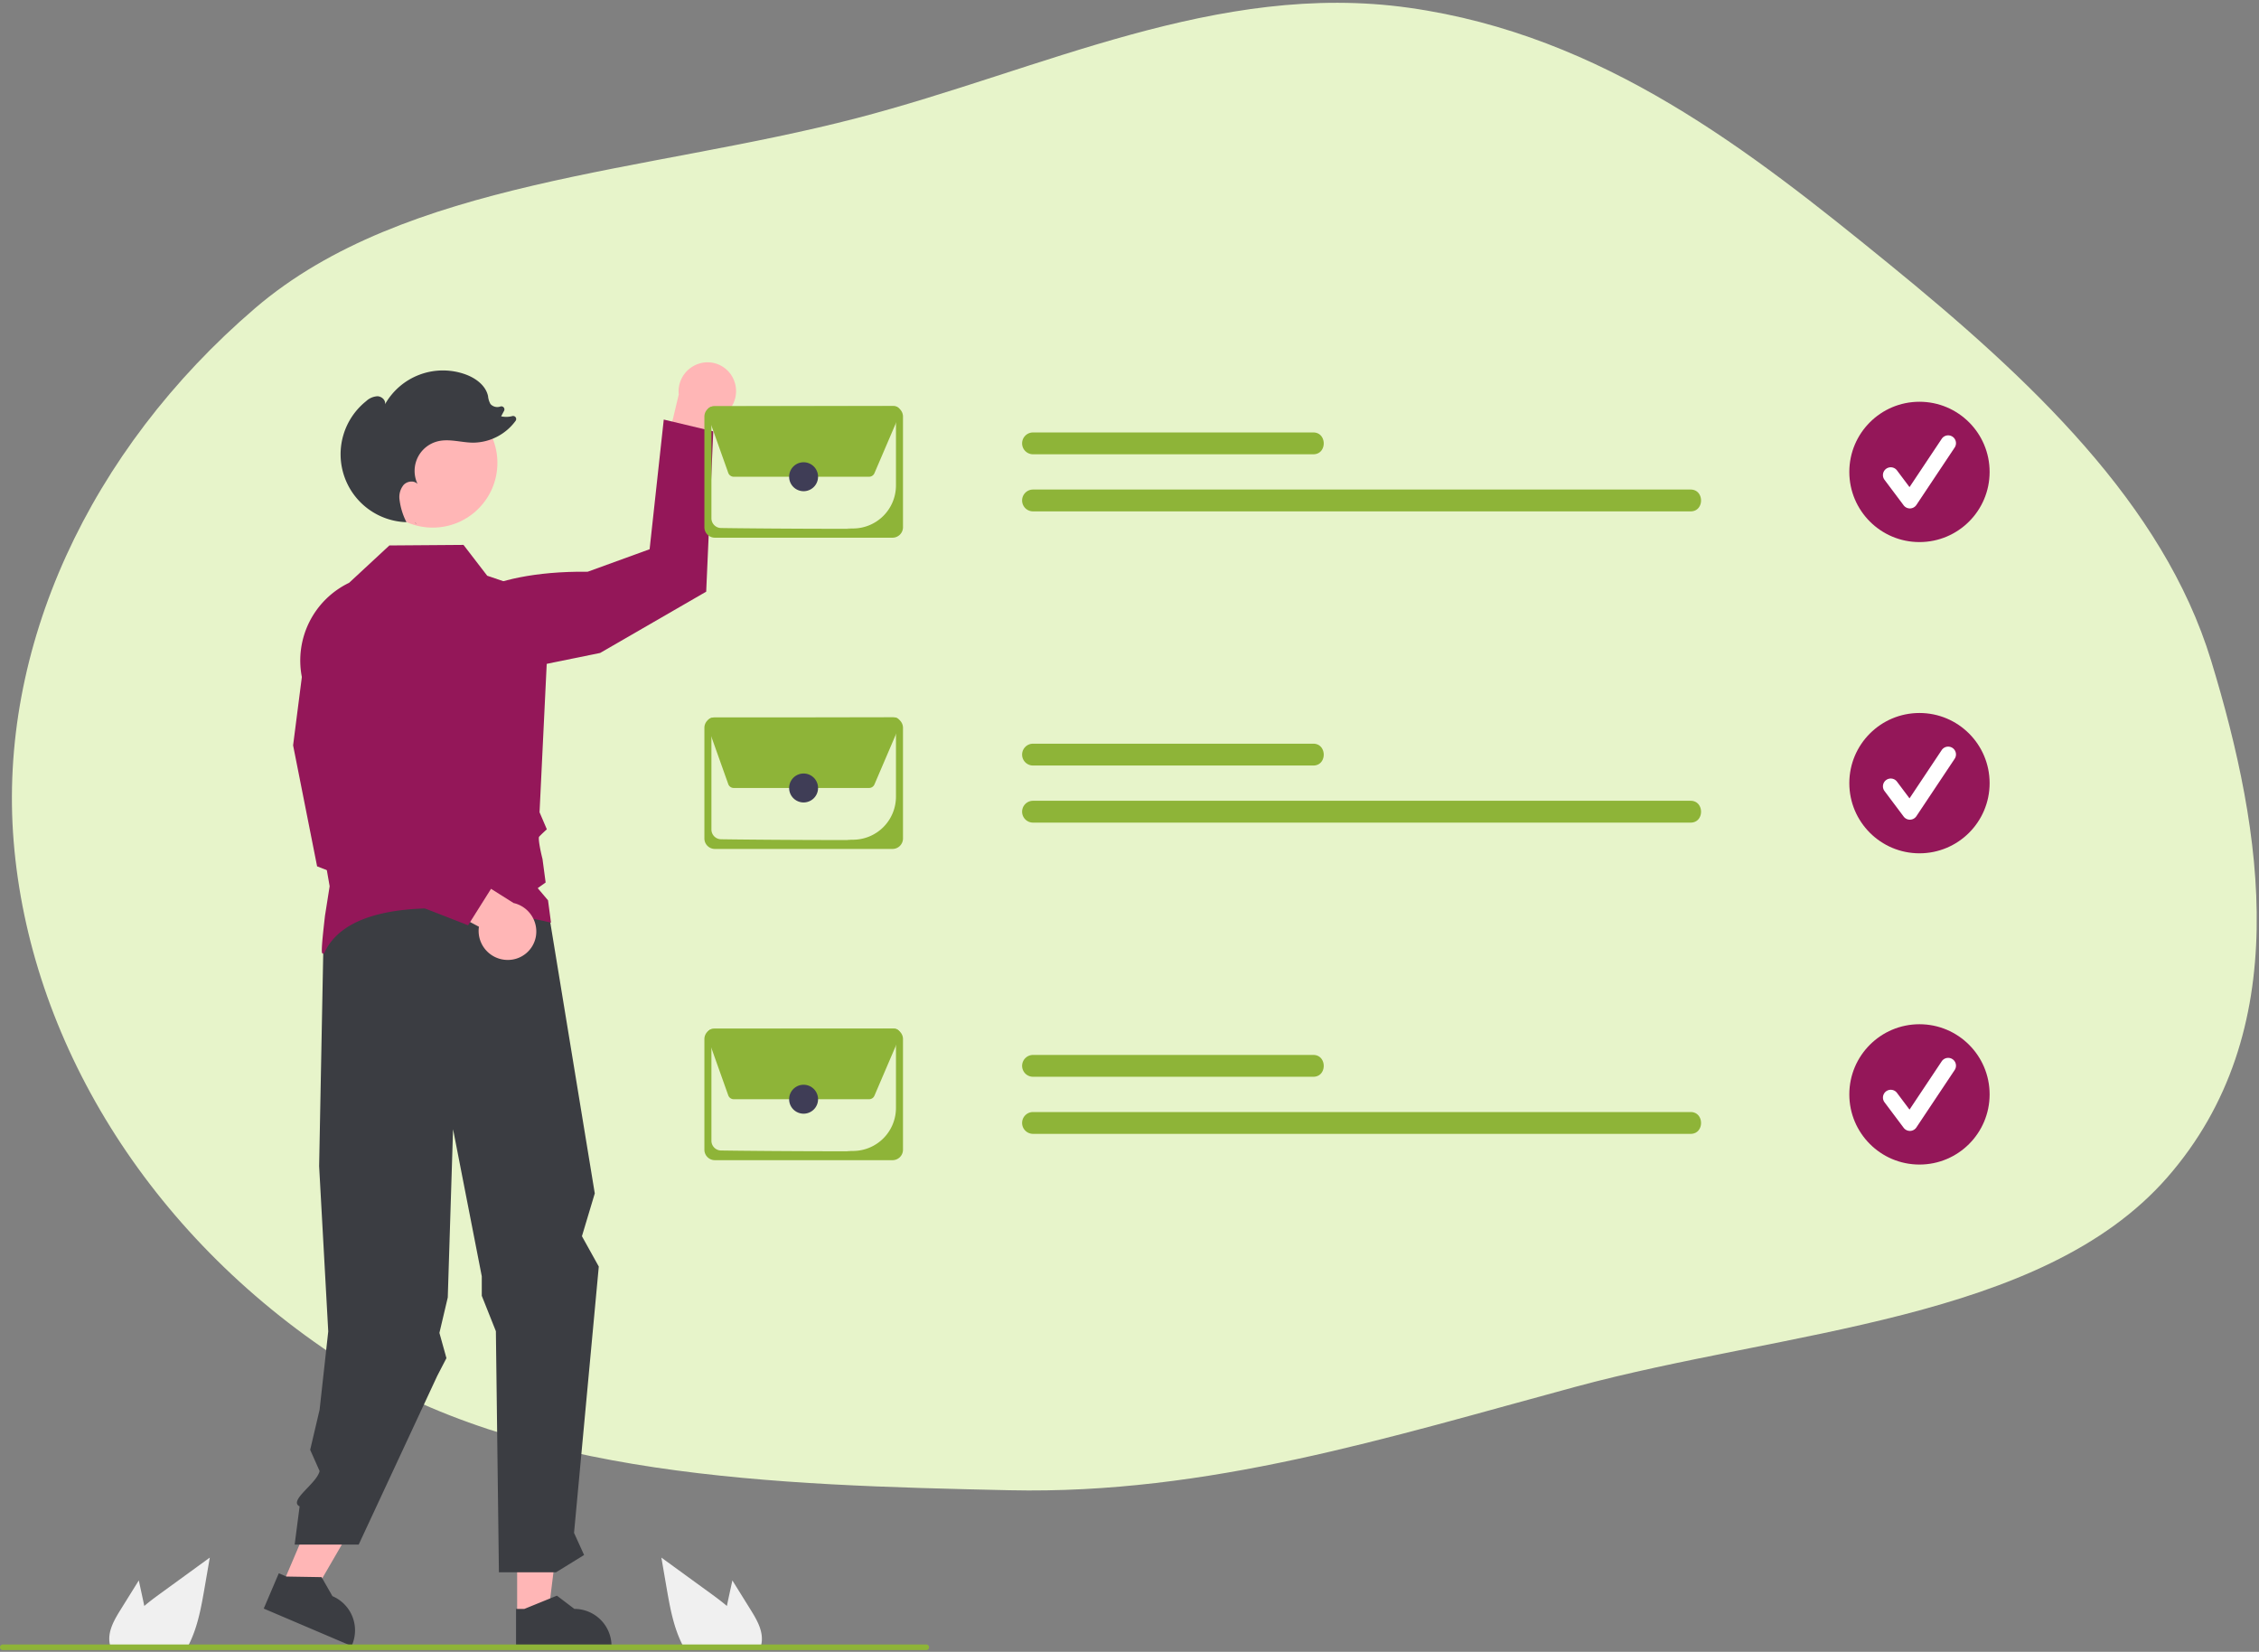 <svg width="569" height="416" fill="none" xmlns="http://www.w3.org/2000/svg"><rect width="100%" height="100%" fill="#808080" stroke="none"/><path fill-rule="evenodd" clip-rule="evenodd" d="M64.243 77.626c37.743-32.36 98.628-34.096 151.639-47.896C262.406 17.618 306.63-4.836 354.898 1.959c49.009 6.899 86.055 36.152 120.676 64.327 35.869 29.19 69.322 60.632 81.367 100.098 13.236 43.367 21.037 93.485-11.083 130.185-31.645 36.158-96.174 38.421-148.959 52.678-47.298 12.776-92.559 27.163-142.569 26.067-59.315-1.299-122.867-3.094-168.6-32.886-48.753-31.759-78.26-80.881-82.292-130.552-3.946-48.623 18.966-98.378 60.805-134.25z" fill="#E7F4CA"/><g clip-path="url(#clip0_7608_49131)"><path d="M184.972 96.04a7.32 7.32 0 01-.251 5.543 7.32 7.32 0 01-4.066 3.777 7.218 7.218 0 01-1.225.338l-4.157 25.453-9.752-9.004 5.443-22.79a7.346 7.346 0 016.438-8.064 7.158 7.158 0 017.57 4.747z" fill="#FFB6B6"/><path d="M113.008 153.712s7.568-9.999 35.031-9.725l15.588-5.664 3.563-32.656 12.468 2.969-1.781 40.375-26.719 15.437-35.031 7.125-3.119-17.861z" fill="#941759"/><path d="M70.807 399.896L78 402.962l15.25-26.29-10.619-4.525-11.825 27.749zm59.453 6.808h7.819l3.721-30.164-11.542.001.002 30.163z" fill="#FFB6B6"/><path d="M129.983 414.863l24.048-.001v-.304a9.36 9.36 0 00-9.36-9.36h-.001l-4.393-3.333-8.195 3.333h-2.1l.001 9.665zm-63.549-9.745l22.122 9.428.12-.28a9.36 9.36 0 00-4.941-12.28L81 397.198l-8.847-.147-1.93-.823-3.79 8.89zm71.495-176.932l11.885 72.368-3.235 10.784 4.245 7.638-6.233 67.076 2.53 5.57-7.069 4.36h-14.384l-.764-60.725-3.553-8.915v-4.914l-7.233-37.028-1.332 42.356-2.104 8.929 1.768 6.358-2.31 4.454-19.79 42.496H74.22l1.248-9.611c-2.89-1.463 4.339-5.739 5.033-8.903l-2.375-5.343 2.375-10.094 2.178-19.724-2.296-41.632 1.08-56.064 18.869-14.429 37.597 4.993z" fill="#3B3D42"/><path d="M108.987 132.88c9.003 0 16.3-7.298 16.3-16.3s-7.297-16.3-16.3-16.3c-9.002 0-16.3 7.298-16.3 16.3s7.298 16.3 16.3 16.3z" fill="#FFB6B6"/><path d="M81.398 240.171a.31.31 0 01-.086-.012c-.3-.084-.538-.15.548-9.54l1.172-7.423-1.144-6.554-1.925-1.925 3.093-3.093-1.895-14.03-5.154-27.219a21.716 21.716 0 0111.925-23.594l10.146-9.41 18.669-.14 5.972 7.765 15.802 5.368-2.62 54.205 1.838 4.288-.158.143c-.012.011-1.236 1.118-1.786 1.727-.266.378.233 3.204.851 5.603l.791 5.922-1.995 1.425 2.594 3.064.751 5.631-.424-.106c-.477-.118-47.79-11.627-56.638 7.657a.356.356 0 01-.327.248z" fill="#941759"/><path d="M104.816 132.082l-.209-.462c.027.001.054.005.08.006l.129.456zm-12.583-31.06a4.537 4.537 0 012.842-1.229c1.054.034 2.122.986 1.904 2.018a16.751 16.751 0 0120.158-7.559c2.62.924 5.189 2.773 5.79 5.485a4.94 4.94 0 00.623 2.025 2.31 2.31 0 002.46.624l.026-.008a.766.766 0 01.834.228.768.768 0 01.096.859l-.741 1.382a5.929 5.929 0 002.83-.06.77.77 0 01.817 1.198 13.41 13.41 0 01-10.694 5.497c-2.962-.018-5.954-1.039-8.836-.358a7.685 7.685 0 00-5.157 4.153 7.682 7.682 0 00-.006 6.622c-.885-.969-2.597-.739-3.503.21a4.814 4.814 0 00-1.049 3.676 17.077 17.077 0 001.751 5.725 17.109 17.109 0 01-15.713-11.703 17.115 17.115 0 015.568-18.785z" fill="#3B3D42"/><path d="M189.049 405.385l-4.577-7.356-.915 4.204c-.16.736-.32 1.484-.469 2.226-1.3-1.11-2.684-2.137-4.037-3.123a8216.955 8216.955 0 01-12.463-9.061l1.3 7.541c.802 4.643 1.639 9.381 3.622 13.627.22.481.457.956.713 1.419h19.32c.156-.431.263-.877.321-1.33a.45.45 0 00.006-.089c.303-2.88-1.289-5.594-2.821-8.058zm-158.668 0l4.578-7.356.914 4.204c.16.736.32 1.484.47 2.226 1.3-1.11 2.683-2.137 4.037-3.123a8318.45 8318.45 0 0012.463-9.061l-1.3 7.541c-.802 4.643-1.64 9.381-3.623 13.627-.22.481-.457.956-.712 1.419h-19.32a6.25 6.25 0 01-.321-1.33.473.473 0 01-.006-.089c-.303-2.88 1.288-5.594 2.82-8.058z" fill="#F0F0F0"/><path d="M233.309 415.569H.707a.7.7 0 01-.655-.436.707.707 0 01.655-.978H233.31a.707.707 0 010 1.414zm97.442-301.159H260.2a2.747 2.747 0 010-5.498h70.551c3.545-.049 3.58 5.548 0 5.498zm95.04 14.379H260.2a2.747 2.747 0 010-5.498h165.591c3.545-.049 3.58 5.548 0 5.498z" fill="#8EB438"/><path d="M483.478 136.521c9.759 0 17.669-7.911 17.669-17.67 0-9.758-7.91-17.669-17.669-17.669s-17.669 7.911-17.669 17.669c0 9.759 7.91 17.67 17.669 17.67z" fill="#941759"/><path d="M481.066 128.047a1.96 1.96 0 01-1.572-.786l-4.821-6.428a1.953 1.953 0 01-.374-1.458 1.965 1.965 0 013.519-.9l3.154 4.204 8.1-12.149a1.963 1.963 0 013.563 1.471 1.97 1.97 0 01-.292.709l-9.641 14.462a1.974 1.974 0 01-1.581.874l-.055.001z" fill="#fff"/><path d="M224.811 102.283h-44.75a2.642 2.642 0 00-2.637 2.637v27.861a2.642 2.642 0 002.637 2.637h44.75a2.64 2.64 0 002.637-2.637V104.92a2.64 2.64 0 00-2.637-2.637zm.865 20.013a10.84 10.84 0 01-10.658 10.798c-4.541.059 2.512.082-2.964.082-12.523 0-25.581-.119-30.453-.197a2.457 2.457 0 01-2.406-2.446v-25.611a.867.867 0 01.866-.867h44.748a.868.868 0 01.867.865v17.376z" fill="#8EB438"/><path d="M218.909 120.065h-34.095c-.302 0-.596-.094-.842-.268a1.46 1.46 0 01-.536-.703l-5.265-14.773a1.468 1.468 0 01.182-1.333 1.47 1.47 0 011.193-.621l45.727-.081h.002a1.458 1.458 0 011.22.658 1.463 1.463 0 01.124 1.381l-.08-.035.08.035-6.366 14.854a1.467 1.467 0 01-1.344.886z" fill="#8EB438"/><path d="M202.411 123.708a3.643 3.643 0 100-7.286 3.643 3.643 0 000 7.286z" fill="#3F3D56"/><path d="M330.751 192.796H260.2a2.747 2.747 0 010-5.498h70.551c3.545-.049 3.58 5.548 0 5.498zm95.04 14.378H260.2a2.752 2.752 0 01-2.749-2.749 2.752 2.752 0 012.749-2.749h165.591c3.545-.049 3.58 5.548 0 5.498z" fill="#8EB438"/><path d="M483.478 214.905c9.759 0 17.669-7.911 17.669-17.669 0-9.759-7.91-17.67-17.669-17.67s-17.669 7.911-17.669 17.67c0 9.758 7.91 17.669 17.669 17.669z" fill="#941759"/><path d="M481.066 206.433a1.96 1.96 0 01-1.572-.787l-4.821-6.427a1.97 1.97 0 01.392-2.753 1.97 1.97 0 011.458-.373 1.968 1.968 0 011.295.767l3.154 4.205 8.1-12.15a1.973 1.973 0 011.25-.839 1.98 1.98 0 011.477.292 1.973 1.973 0 01.837 1.251 1.966 1.966 0 01-.293 1.477l-9.641 14.461a1.967 1.967 0 01-1.581.875l-.055.001z" fill="#fff"/><path d="M224.811 180.669h-44.75a2.642 2.642 0 00-2.637 2.637v27.861a2.642 2.642 0 002.637 2.637h44.75a2.64 2.64 0 002.637-2.637v-27.861a2.64 2.64 0 00-2.637-2.637zm.865 20.013a10.843 10.843 0 01-10.658 10.798c-4.541.059 2.512.082-2.964.082-12.523 0-25.581-.119-30.453-.197a2.458 2.458 0 01-2.406-2.447v-25.61a.872.872 0 01.866-.867h44.748a.868.868 0 01.867.865v17.376z" fill="#8EB438"/><path d="M218.909 198.451h-34.095a1.465 1.465 0 01-1.377-.971l-5.266-14.774a1.462 1.462 0 011.375-1.953l45.727-.081h.002a1.458 1.458 0 011.22.657 1.46 1.46 0 01.124 1.381l-.08-.034.08.034-6.366 14.855a1.467 1.467 0 01-1.344.886z" fill="#8EB438"/><path d="M202.411 202.094a3.643 3.643 0 100-7.286 3.643 3.643 0 000 7.286z" fill="#3F3D56"/><path d="M330.751 271.18H260.2a2.747 2.747 0 01-1.941-4.691 2.747 2.747 0 011.941-.806h70.551c3.545-.05 3.58 5.547 0 5.497zm95.04 14.379H260.2a2.748 2.748 0 110-5.497h165.591c3.545-.05 3.58 5.547 0 5.497z" fill="#8EB438"/><path d="M483.478 293.29c9.759 0 17.669-7.911 17.669-17.669 0-9.759-7.91-17.67-17.669-17.67s-17.669 7.911-17.669 17.67c0 9.758 7.91 17.669 17.669 17.669z" fill="#941759"/><path d="M481.067 284.817a1.972 1.972 0 01-1.572-.786l-4.821-6.427a1.968 1.968 0 011.851-3.125 1.965 1.965 0 011.294.766l3.154 4.205 8.1-12.15a1.973 1.973 0 011.25-.839 1.96 1.96 0 011.477.292 1.96 1.96 0 01.837 2.018c-.05.254-.15.495-.293.71l-9.641 14.461a1.967 1.967 0 01-1.581.875h-.055z" fill="#fff"/><path d="M224.811 259.054h-44.75a2.638 2.638 0 00-2.637 2.637v27.861a2.642 2.642 0 002.637 2.637h44.75a2.64 2.64 0 002.637-2.637v-27.861a2.64 2.64 0 00-2.637-2.637zm.865 20.013a10.844 10.844 0 01-10.658 10.798c-4.541.059 2.512.082-2.964.082-12.523 0-25.581-.12-30.453-.197a2.458 2.458 0 01-2.406-2.447v-25.61a.87.87 0 01.866-.868h44.748a.871.871 0 01.867.866v17.376z" fill="#8EB438"/><path d="M218.909 276.836h-34.095a1.465 1.465 0 01-1.378-.972l-5.265-14.773a1.462 1.462 0 011.375-1.953l45.727-.081h.002a1.463 1.463 0 011.344 2.038l-.08-.034.08.034-6.366 14.854a1.456 1.456 0 01-1.344.887z" fill="#8EB438"/><path d="M202.411 280.48a3.643 3.643 0 100-7.286 3.643 3.643 0 000 7.286z" fill="#3F3D56"/><path d="M127.992 241.757a7.32 7.32 0 01-7.432-7.089c-.013-.425.012-.85.075-1.27l-22.756-12.136 11.665-6.33 19.821 12.495a7.355 7.355 0 015.56 8.694 7.158 7.158 0 01-6.933 5.636z" fill="#FFB6B6"/><path d="M117.9 233.033l-38.028-14.845-6.046-30.475 2.245-17.522a17.937 17.937 0 0113.447-15.12 17.922 17.922 0 017.111-.317l.128.02.072.107c.29.428 6.998 10.793-2.029 36.51l.334 16.343 29.904 13.96-7.138 11.339z" fill="#941759"/></g><defs><clipPath id="clip0_7608_49131"><path fill="#fff" transform="translate(0 91.245)" d="M0 0h501.147v324.324H0z"/></clipPath></defs></svg>